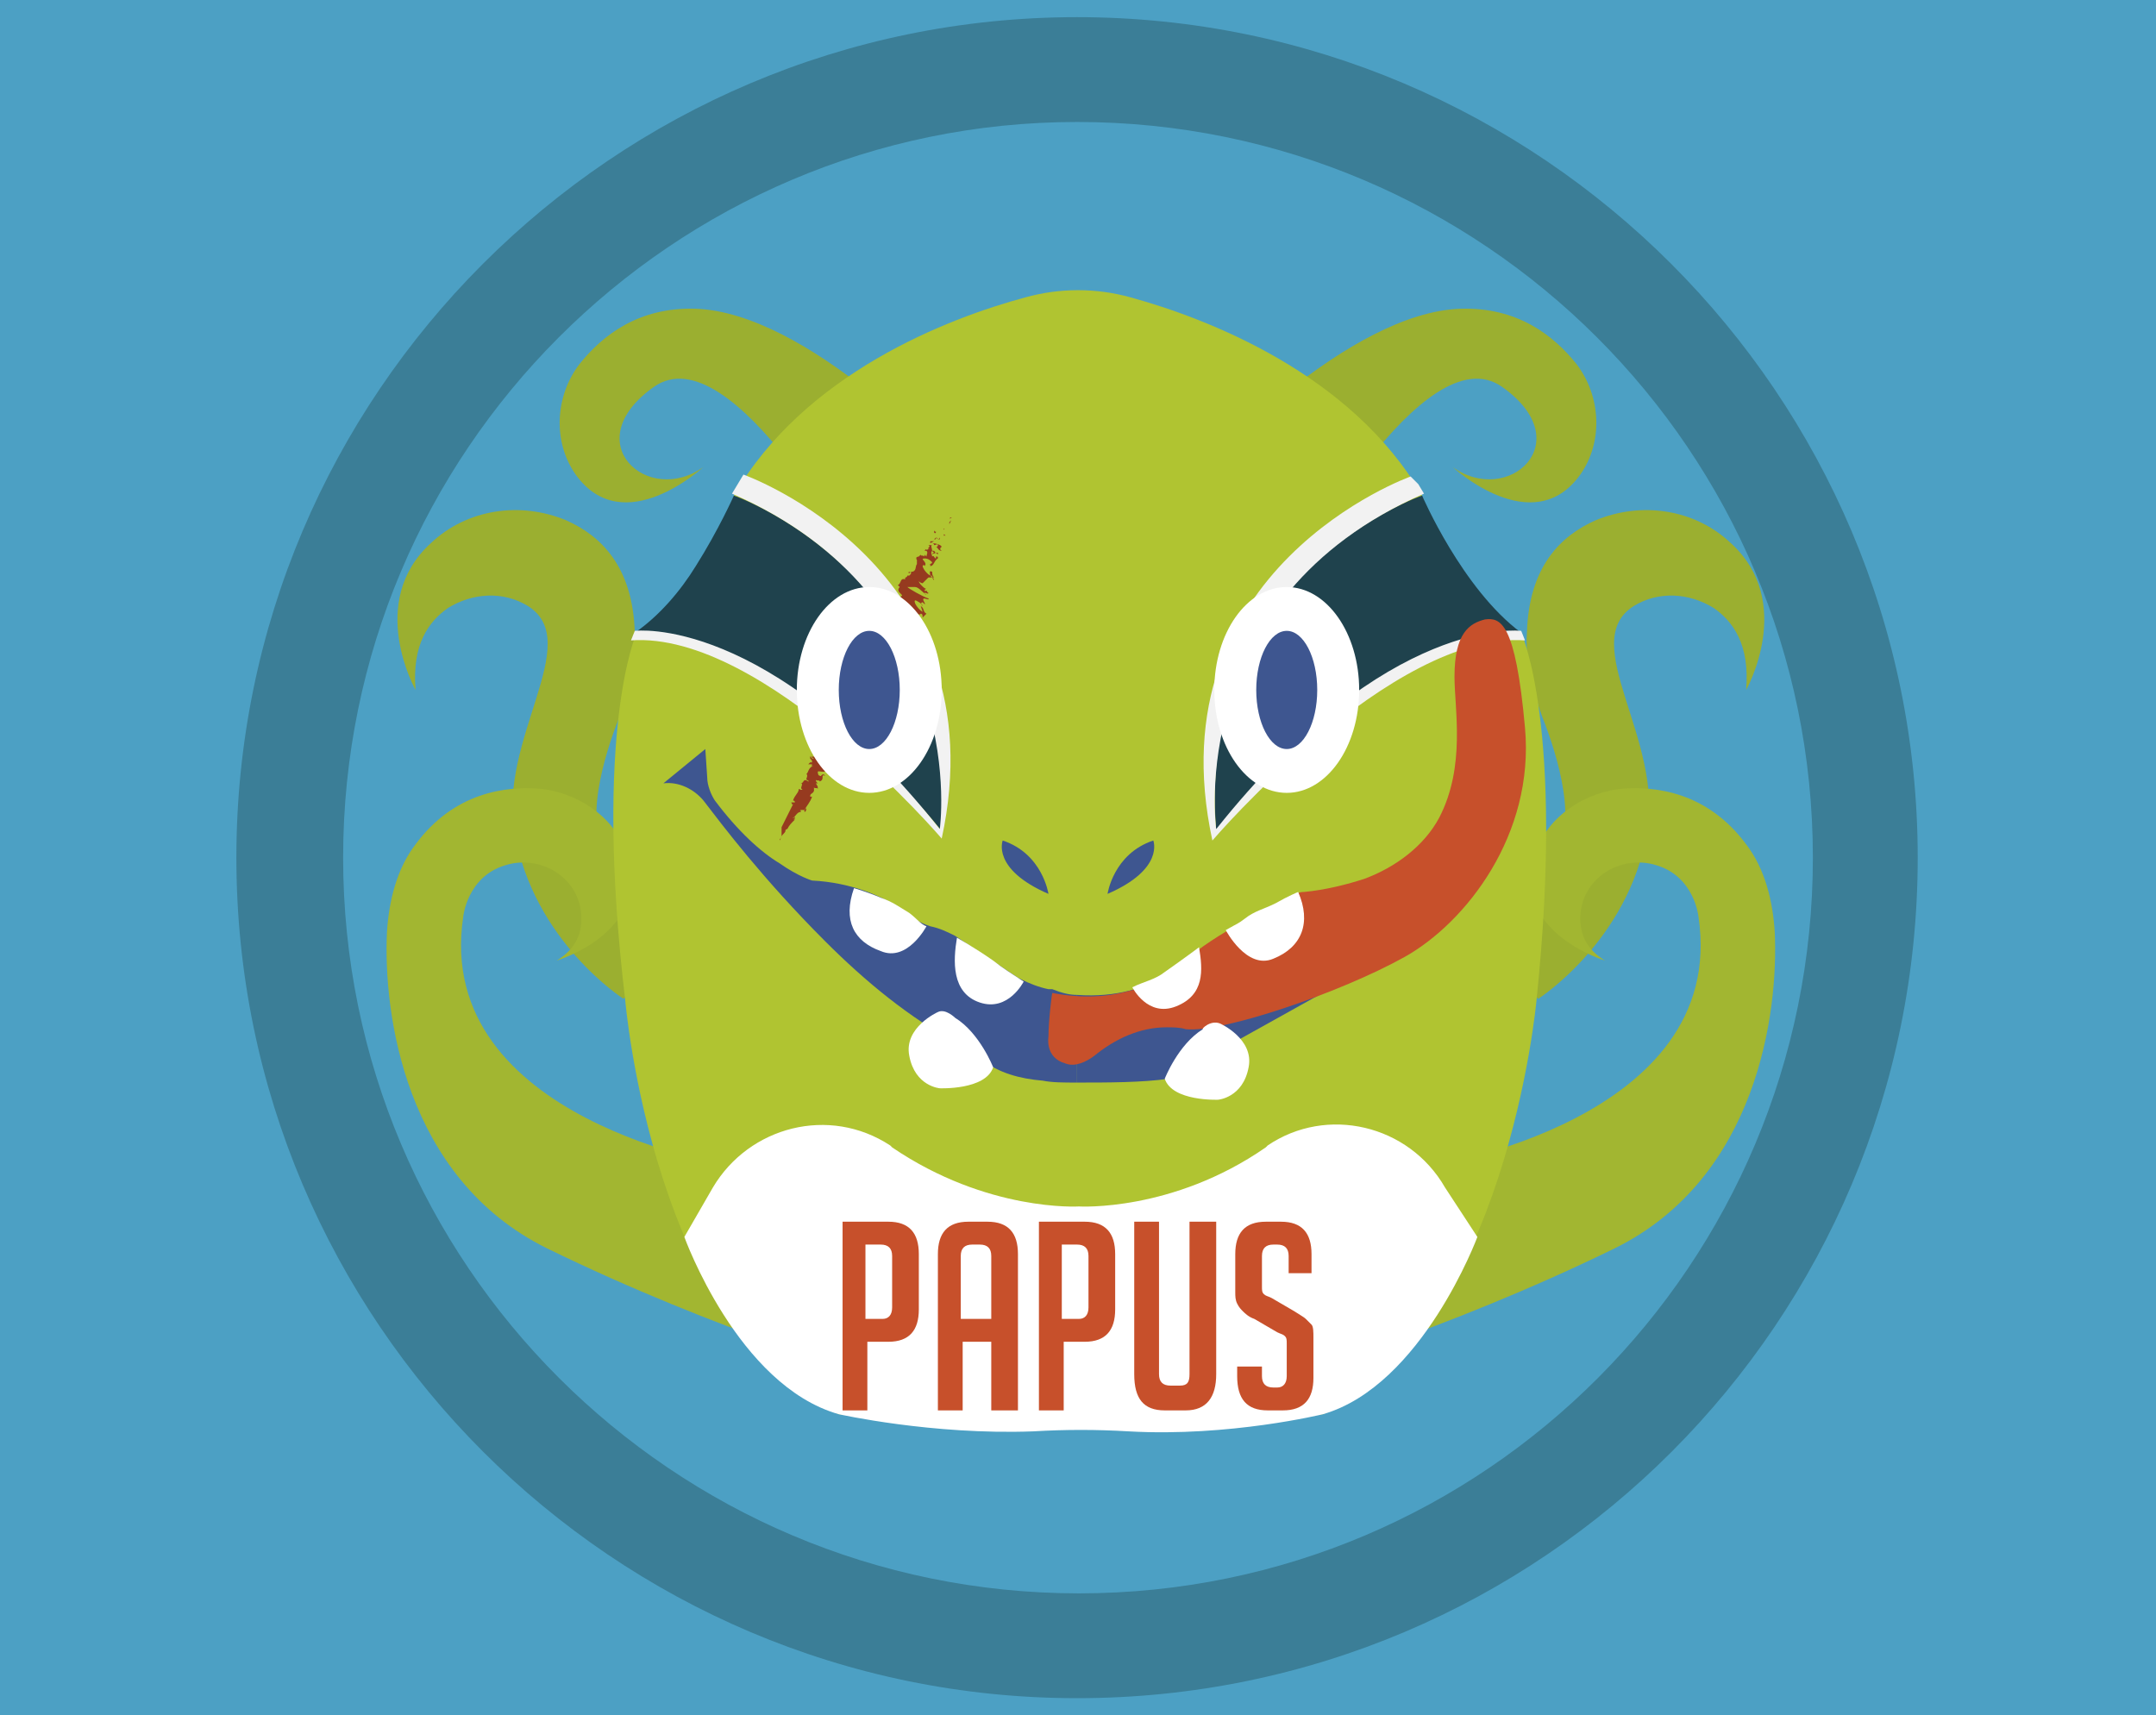 <?xml version="1.0" encoding="utf-8"?>
<!-- Generator: Adobe Illustrator 20.1.0, SVG Export Plug-In . SVG Version: 6.00 Build 0)  -->
<svg version="1.1" id="Capa_1" xmlns="http://www.w3.org/2000/svg" xmlns:xlink="http://www.w3.org/1999/xlink" x="0px" y="0px"
	 viewBox="0 0 113.1 90" enable-background="new 0 0 113.1 90" xml:space="preserve">
<rect fill="#4CA0C4" width="113.1" height="90"/>
<path fill="#9BAF30" d="M67.9,30.1c0,0,6.8-12.7,10.9-9.8s0.3,6.3-2.6,4.2c0,0,4.2,3.9,6.7,0.4c1.2-1.7,1.1-4.1-0.2-5.8
	c-1.2-1.5-3.1-3-6.1-2.9c-5.8,0.2-13.3,8-14.2,9.4S67.9,30.1,67.9,30.1z"/>
<path fill="#9BAF30" d="M45.2,30.1c0,0-6.8-12.7-10.9-9.8s-0.3,6.3,2.6,4.2c0,0-4.2,3.9-6.7,0.4c-1.2-1.7-1.1-4.1,0.2-5.8
	c1.2-1.5,3.1-3,6.1-2.9c5.8,0.2,13.3,8,14.2,9.4S45.2,30.1,45.2,30.1z"/>
<path fill="#9BAF30" d="M32.7,52.4c0,0-4.7-3-5.7-8.7c-0.9-4.9,3.7-10,0.7-11.9c-1.3-0.8-2.9-0.7-4.2,0.1c-1,0.7-1.9,1.9-1.7,4.3
	c0,0-2.6-4.6,0.8-7.7c1.9-1.8,4.7-2.2,7.1-1.2c1.8,0.8,3.5,2.4,3.6,5.9c0.1,1.5-0.3,3-0.8,4.4c-0.8,2-2,5.9-0.5,7.4
	c2.1,2.1,6.5,3.4,6.5,3.4L32.7,52.4z"/>
<path fill="#9BAF30" d="M80.7,52.4c0,0,4.7-3,5.7-8.7c0.9-4.9-3.7-10-0.7-11.9c1.3-0.8,2.9-0.7,4.2,0.1c1,0.7,1.9,1.9,1.7,4.3
	c0,0,2.6-4.6-0.8-7.7c-1.9-1.8-4.7-2.2-7.1-1.2c-1.8,0.8-3.5,2.4-3.6,5.9c-0.1,1.5,0.3,3,0.8,4.4c0.8,2,2,5.9,0.5,7.4
	c-2.1,2.1-6.5,3.4-6.5,3.4L80.7,52.4z"/>
<path fill="#A2B631" d="M75,61.2c0,0,15.7-2.4,14.1-13.1c0,0-0.2-2.1-2.2-2.7c-1.9-0.6-4,0.7-4,2.8c0,0.8,0.3,1.6,1.3,2.2
	c0,0-4.7-1.4-3.8-5.2c0.5-2.1,2.4-3.5,4.5-3.8c2-0.2,4.7,0.2,6.7,2.9c1,1.3,1.4,3,1.5,4.6c0.2,4.2-0.9,12.9-8.4,16.6
	c-9,4.4-17.4,6.8-17.4,6.8L75,61.2z"/>
<path fill="#1F424D" d="M74.6,26c0,0,2.1,4.9,5.2,7.2L63.6,45.5C63.6,45.5,57.3,30.5,74.6,26z"/>
<path fill="#A2B631" d="M38.4,61.2c0,0-15.7-2.4-14.1-13.1c0,0,0.2-2.1,2.2-2.7c1.9-0.6,4,0.7,4,2.8c0,0.8-0.3,1.6-1.3,2.2
	c0,0,4.7-1.4,3.8-5.2c-0.5-2.1-2.4-3.5-4.5-3.8c-2-0.2-4.7,0.2-6.7,2.9c-1,1.3-1.4,3-1.5,4.6c-0.2,4.2,0.9,12.9,8.4,16.6
	c9,4.4,17.4,6.8,17.4,6.8L38.4,61.2z"/>
<path fill="#1F424D" d="M38.5,26c0,0-0.8,1.8-2,3.7c-0.8,1.3-1.9,2.6-3.2,3.5l16.1,12.3C49.4,45.5,55.7,30.5,38.5,26z"/>
<g>
	<g>
		<path fill="#B0C431" d="M79.8,33.2c-7.5-0.4-16,10.4-16,10.4C62.7,30.1,74.6,26,74.6,26c-3.7-6.4-11.3-9.3-15.3-10.4
			c-1.8-0.5-3.7-0.5-5.5,0c-4.1,1.1-11.6,4-15.3,10.4c0,0,11.9,4.2,10.9,17.6c0,0-8.5-10.8-16-10.4c0,0-2.3,5-0.6,19.3
			c0,0,1.5,17.6,11.2,21.7c0,0,9.7,1,12.7,0.6c3,0.4,12.7-0.6,12.7-0.6c9.6-4.2,11.2-21.7,11.2-21.7C82.1,38.1,79.8,33.2,79.8,33.2z
			"/>
		<path fill="#FFFFFF" d="M75.8,62.3c-1.9-3.3-6.2-4.3-9.3-2.2c0,0-0.1,0.1-0.1,0.1c-4.9,3.4-9.8,3.1-9.8,3.1s-4.8,0.3-9.8-3.1
			c0,0-0.1-0.1-0.1-0.1c-3.2-2.1-7.4-1-9.3,2.2l-1.5,2.6c0,0,2.8,7.8,8.1,9.3c0,0,4.9,1.1,10.2,0.9c1.7-0.1,3.3-0.1,5,0
			c5.3,0.3,10.2-0.9,10.2-0.9c5.2-1.5,8.1-9.3,8.1-9.3L75.8,62.3z"/>
		<path fill="#F2F2F2" d="M80,33.6l-0.2-0.5c0,0-7-0.9-16,10.4c0,0-1.7-12.1,10.9-17.6l-0.3-0.5L74,25c0,0-13.5,4.8-10.4,19.1
			C63.6,44.1,73,33.1,80,33.6z"/>
		<g>
			<path fill="#963A1F" d="M50.7,26.2L50.7,26.2C50.7,26.3,50.7,26.2,50.7,26.2z"/>
			<polygon fill="#963A1F" points="50.4,26.6 50.4,26.6 50.4,26.7 			"/>
			<path fill="#963A1F" d="M50.1,27c0.1,0,0.1-0.1,0.2-0.2l0,0l0,0C50.2,26.9,50.2,27,50.1,27z"/>
			<path fill="#963A1F" d="M49.9,27.1C49.9,27.1,49.8,27.2,49.9,27.1C49.9,27.1,49.9,27.1,49.9,27.1C49.9,27.1,49.9,27.1,49.9,27.1z
				"/>
			<path fill="#963A1F" d="M49.9,27.1C49.9,27.1,49.8,27.1,49.9,27.1L49.9,27.1z"/>
			<path fill="#963A1F" d="M49.7,27.3L49.7,27.3C49.7,27.2,49.7,27.3,49.7,27.3C49.7,27.3,49.7,27.3,49.7,27.3z"/>
			<path fill="#963A1F" d="M49.8,27.4L49.8,27.4C49.8,27.3,49.8,27.3,49.8,27.4z"/>
			<path fill="#963A1F" d="M49.8,27.3L49.8,27.3C49.8,27.3,49.8,27.4,49.8,27.3C49.8,27.3,49.8,27.3,49.8,27.3z"/>
			<path fill="#963A1F" d="M49.8,27.2C49.9,27.2,49.9,27.2,49.8,27.2C50,27.2,49.9,27.1,49.8,27.2z"/>
			<path fill="#963A1F" d="M50.2,27.1L50.2,27.1L50.2,27.1C50.2,27,50.2,27.1,50.2,27.1z"/>
			<path fill="#963A1F" d="M49.4,27.6C49.5,27.6,49.5,27.6,49.4,27.6l0.1,0C49.5,27.6,49.5,27.6,49.4,27.6z"/>
			<path fill="#963A1F" d="M49.5,27.6L49.5,27.6C49.6,27.6,49.6,27.6,49.5,27.6z"/>
			<polygon fill="#963A1F" points="49.8,27.4 49.9,27.3 49.8,27.5 			"/>
			<polygon fill="#963A1F" points="49.3,27.8 49.2,27.7 49.3,27.8 			"/>
			<path fill="#963A1F" d="M49.1,27.9c0,0-0.1,0-0.1-0.1c0,0,0,0.1,0,0.1C49,28,49.1,28,49.1,27.9z"/>
			<path fill="#963A1F" d="M49,28.1C49,28.1,49,28.1,49,28.1C49,28.1,49,28.1,49,28.1z"/>
			<path fill="#963A1F" d="M49.4,27.8C49.4,27.8,49.4,27.8,49.4,27.8L49.4,27.8L49.4,27.8z"/>
			<path fill="#963A1F" d="M49.4,27.8L49.4,27.8C49.4,27.8,49.4,27.8,49.4,27.8C49.4,27.8,49.4,27.8,49.4,27.8z"/>
			<path fill="#963A1F" d="M49.4,27.8L49.4,27.8C49.4,27.8,49.4,27.8,49.4,27.8z"/>
			<path fill="#963A1F" d="M49.7,27.6C49.7,27.6,49.7,27.7,49.7,27.6C49.8,27.6,49.7,27.6,49.7,27.6z"/>
			<path fill="#963A1F" d="M49.5,27.8L49.5,27.8C49.6,27.7,49.5,27.7,49.5,27.8L49.5,27.8z"/>
			<polygon fill="#963A1F" points="49.5,27.8 49.5,27.8 49.5,27.8 			"/>
			<path fill="#963A1F" d="M49.2,28c0,0,0,0.1,0,0.1C49.2,28.1,49.2,28.1,49.2,28C49.2,28,49.2,28,49.2,28z"/>
			<path fill="#963A1F" d="M49.3,27.9L49.3,27.9C49.3,27.9,49.3,27.9,49.3,27.9z"/>
			<polygon fill="#963A1F" points="48.9,28.5 48.9,28.5 48.9,28.5 			"/>
			<path fill="#963A1F" d="M49.3,28.1C49.3,28,49.3,28,49.3,28.1C49.3,28,49.3,28,49.3,28.1C49.3,28.1,49.3,28.1,49.3,28.1z"/>
			<path fill="#963A1F" d="M49,28.2C49,28.2,49.1,28.2,49,28.2C49,28.2,49,28.2,49,28.2z"/>
			<path fill="#963A1F" d="M49.3,27.9L49.3,27.9C49.3,27.9,49.3,27.9,49.3,27.9z"/>
			<path fill="#963A1F" d="M49.3,27.9C49.3,28,49.3,28,49.3,27.9C49.3,28,49.3,28,49.3,27.9C49.3,27.9,49.3,27.9,49.3,27.9z"/>
			<path fill="#963A1F" d="M49.4,28.9c-0.1,0-0.1-0.2,0-0.2c0-0.1-0.3-0.2-0.5-0.2c0,0,0.1,0,0.1,0.1c0.1,0,0.2-0.1,0.2,0
				c0,0.1-0.1,0.1-0.1,0.1C49.2,28.7,49.2,28.9,49.4,28.9L49.4,28.9C49.3,28.8,49.3,28.9,49.4,28.9z"/>
			<path fill="#963A1F" d="M49,28.4L49,28.4c0,0-0.1,0-0.2,0c0,0.1,0,0.1,0,0.1L49,28.4L49,28.4z"/>
			<path fill="#963A1F" d="M49.1,28.2c0.1,0.1,0.1,0.1,0.2,0.1c0-0.1,0-0.1,0-0.1C49.2,28.4,49.2,28.2,49.1,28.2
				C49.1,28.2,49.1,28.2,49.1,28.2C49.1,28.2,49.1,28.2,49.1,28.2L49.1,28.2L49.1,28.2L49.1,28.2C49.1,28.2,49.1,28.2,49.1,28.2
				L49.1,28.2C49.1,28.2,49.1,28.2,49.1,28.2C49.1,28.3,49.1,28.2,49.1,28.2L49.1,28.2L49.1,28.2L49,28.3
				C49.1,28.3,49.1,28.3,49.1,28.2z"/>
			<path fill="#963A1F" d="M49.9,27.8C49.8,27.8,49.8,27.8,49.9,27.8C49.8,27.8,49.8,27.8,49.9,27.8z"/>
			<path fill="#963A1F" d="M49.8,27.8C49.8,27.8,49.8,27.8,49.8,27.8C49.8,27.7,49.8,27.8,49.8,27.8C49.8,27.8,49.8,27.7,49.8,27.8
				L49.8,27.8c-0.1,0-0.2,0-0.2,0C49.7,27.8,49.7,27.8,49.8,27.8z"/>
			<path fill="#963A1F" d="M49.5,28l0,0.1l0.1,0L49.5,28C49.6,28.1,49.5,28.1,49.5,28z"/>
			<polygon fill="#963A1F" points="48.9,28.5 48.8,28.4 48.9,28.5 			"/>
			<polygon fill="#963A1F" points="48.8,28.6 48.7,28.6 48.7,28.6 			"/>
			<path fill="#963A1F" d="M45.8,37.2L45.8,37.2C45.8,37.2,45.8,37.2,45.8,37.2z"/>
			<path fill="#963A1F" d="M46,37L46,37C45.9,36.9,45.9,37,46,37z"/>
			<path fill="#963A1F" d="M46.6,31.8c-0.1,0-0.4-0.1-0.2,0L46.6,31.8C46.5,31.9,46.6,31.8,46.6,31.8z"/>
			<path fill="#963A1F" d="M46.2,34.6L46.2,34.6C46.2,34.6,46.1,34.6,46.2,34.6C46.1,34.6,46.1,34.6,46.2,34.6z"/>
			<path fill="#963A1F" d="M46.8,35l-0.1,0C46.7,35,46.7,35,46.8,35z"/>
			<path fill="#963A1F" d="M45.2,38.5l0.1,0.1C45.4,38.5,45.3,38.5,45.2,38.5z"/>
			<path fill="#963A1F" d="M47.9,30c-0.1,0-0.1,0-0.1,0.1C47.8,30,48,30,47.9,30z"/>
			<path fill="#963A1F" d="M44.3,36.2C44.3,36.2,44.3,36.3,44.3,36.2C44.3,36.2,44.3,36.2,44.3,36.2z"/>
			<path fill="#963A1F" d="M47.7,30.1C47.7,30.1,47.7,30.1,47.7,30.1c0,0,0-0.1,0.1-0.1C47.7,30,47.6,30,47.7,30.1z"/>
			<path fill="#963A1F" d="M42.2,42.7C42.2,42.7,42.2,42.7,42.2,42.7C42.2,42.7,42.2,42.7,42.2,42.7z"/>
			<path fill="#963A1F" d="M41,43.7C41.1,43.7,41.1,43.7,41,43.7C41.1,43.7,41.1,43.7,41,43.7z"/>
			<path fill="#963A1F" d="M48.4,29.1C48.4,29.1,48.4,29.1,48.4,29.1L48.4,29.1z"/>
			<path fill="#963A1F" d="M48.8,29.2C48.8,29.2,48.9,29.2,48.8,29.2C48.9,29.2,48.8,29.2,48.8,29.2z"/>
			<path fill="#963A1F" d="M48.2,30.8L48.2,30.8C48.3,30.8,48.3,30.8,48.2,30.8z"/>
			<path fill="#963A1F" d="M48.4,29.1C48.4,29.1,48.4,29.1,48.4,29.1C48.4,29.1,48.4,29.1,48.4,29.1z"/>
			<path fill="#963A1F" d="M48.4,29.1C48.4,29.1,48.4,29,48.4,29.1C48.4,29,48.4,29,48.4,29.1z"/>
			<path fill="#963A1F" d="M48.3,29.1C48.3,29.1,48.4,29.1,48.3,29.1C48.4,29.1,48.4,29.1,48.3,29.1C48.4,29.1,48.3,29.1,48.3,29.1z
				"/>
			<path fill="#963A1F" d="M43.5,40.2C43.5,40.2,43.5,40.2,43.5,40.2C43.5,40.3,43.5,40.3,43.5,40.2z"/>
			<polygon fill="#963A1F" points="47.7,33.4 47.7,33.4 47.7,33.4 			"/>
			<path fill="#963A1F" d="M47.7,33.6c-0.2-0.1-0.1-0.2-0.1-0.2l-0.4-0.2L47.7,33.6z"/>
			<path fill="#963A1F" d="M45.5,37.7l0.2,0c0.2,0.2,0.1,0.2,0.3,0.3c-0.5-0.3,0.1-0.3-0.3-0.6l0.1,0c0,0,0,0,0,0
				c0.3,0-0.3-0.3-0.2-0.3c0.1,0,0.1,0,0.2,0L45.8,37c0,0,0.1,0,0.1,0.1l0-0.2l0,0c-0.1-0.1-0.2-0.2-0.2-0.2c0.1,0,0,0,0.1,0.1
				l-0.1-0.1c0.1,0,0.2,0.2,0.2,0.2c0.5,0.2-0.1-0.1,0.3-0.1l0,0.1c0.3,0.1,0.2,0,0.5,0c-0.1,0-0.5-0.1-0.6-0.2c0,0,0.1,0,0-0.1
				c0.2,0.1,0.2,0,0.2,0l0.2,0.1c0-0.1-0.1-0.2-0.2-0.2c0.1-0.1,0.2,0,0.4,0.1c0.1-0.1-0.3-0.1-0.3-0.2c0.1,0,0.1-0.2,0-0.3
				c0.1,0,0.1,0.1,0.2,0.1l-0.1-0.2c0,0,0.1,0,0.1,0c0-0.1-0.2-0.1-0.2-0.2c-0.2-0.2,0.5,0,0.2-0.2c0.1,0,0.1,0.1,0.2,0.1
				c-0.1-0.2-0.1-0.2-0.3-0.4l0.2,0c-0.2,0-0.4-0.2-0.5-0.4c-0.1,0-0.2,0-0.2,0l-0.1-0.2c0,0,0.1,0.1,0.2,0.1l0-0.1
				c0.1,0,0.2,0.1,0.3,0.2c-0.1,0-0.1,0-0.2,0c0.1,0.1,0.3,0.2,0.4,0.3c0,0,0,0,0-0.1c0,0,0.1,0.1,0.1,0.1c0,0,0,0-0.1-0.1l0.3,0.1
				l-0.1-0.1l0.2-0.1c-0.2-0.3-0.5-0.6-0.5-0.8c0.2,0.1,0.3,0.2,0.5,0.3c-0.3-0.1,0,0.2-0.1,0.3c0,0,0.1,0,0.2,0.1L47,34.4
				c0.2,0.1,0.2,0,0.2,0c-0.4-0.2-0.2-0.3-0.2-0.4c0.1,0.1,0.2,0.1,0.2,0.2c0.3,0.1-0.3-0.3-0.1-0.3c0,0,0,0,0,0.1
				c-0.1-0.1,0.1-0.2,0.2-0.1l0,0c0.1-0.1,0.2-0.4-0.1-0.6c0,0,0.3,0.2,0.4,0.2l-0.8-0.8c0.2,0.2,0.9,0.4,1,0.6c0.1,0,0.1,0,0.1-0.1
				c0,0-0.4-0.1-0.4-0.2c0.3,0.1,0.2,0,0.5,0.1c-0.1,0-0.4-0.2-0.4-0.3c0.1,0,0.4,0.2,0.4,0.2l-0.3-0.3c0.1,0.1,0.3,0.2,0.4,0.2
				c-0.1,0,0.1-0.1,0-0.2l-0.1,0c0.1-0.1-0.4-0.4-0.4-0.6c0.1,0.1,0.4,0.3,0.5,0.2c-0.2-0.1-0.8-0.6-0.9-0.8l0.1,0l-0.1-0.2
				c0.2,0.2,0.7,0.7,0.9,0.9c0.1,0,0.1,0.1,0.2,0c0.1,0,0.1,0.1,0.1,0.2l0.2-0.2c-0.2-0.1-0.1-0.3-0.3-0.4l0.1,0.3
				c-0.2-0.1-0.5-0.5-0.4-0.6c0.1,0,0.4,0.2,0.4,0.3c-0.1-0.1-0.1-0.2,0-0.2l0.1,0.1c0.1,0-0.2-0.3,0-0.3c0,0,0.3,0.1,0.2,0
				c-0.3-0.1-1-0.5-1.1-0.6c0,0,0.3,0,0.4,0c0.2,0,0.4,0.3,0.6,0.4c-0.1,0-0.1-0.1-0.1-0.1c0.1,0,0.2,0.1,0.2,0
				c-0.2-0.1,0.1-0.1-0.2-0.1c0-0.1,0.1-0.1,0.1-0.1c-0.1,0-0.4-0.3-0.4-0.4c0,0,0.1,0.1,0.2,0.1c0.1-0.1,0.2-0.2,0.3-0.3
				c0.1,0,0.1,0,0.2,0c0,0-0.1-0.1-0.1-0.1c0.2,0,0,0.1,0.2,0.1c-0.1-0.1-0.1-0.2-0.1-0.3c-0.2-0.1-0.1,0.1-0.1,0.2
				c-0.2-0.1-0.4-0.4-0.4-0.5c0-0.1,0.2,0,0.1,0c0.2-0.2-0.3-0.4,0-0.4c0.2,0,0.3,0.1,0.4,0.2c0,0.1-0.2,0.1-0.2,0.1l0.1,0
				c0,0.1,0,0.1,0,0.1c0.2,0,0.2-0.3,0.4-0.4c0-0.1,0-0.1-0.1-0.1l0,0.1c-0.1,0-0.1-0.2-0.2-0.1c0-0.1-0.1-0.2,0-0.3l0.1,0.1
				c0,0-0.1,0-0.1,0.1c0-0.1,0.3,0,0.1-0.2l-0.1,0c0-0.1-0.1-0.3,0-0.3c-0.1,0,0,0-0.2,0c0.2,0.1-0.2,0.2,0.1,0.2
				c-0.2,0-0.1,0.1-0.3,0c0,0,0.1,0,0,0.1c0,0,0,0,0,0l0,0l0,0c0,0,0,0,0,0c0,0,0.1,0,0.1,0c0.1,0.1,0,0.2,0,0.3c0,0,0,0-0.1-0.1
				l0,0.1c-0.1-0.1-0.2,0-0.2-0.1l-0.1,0.1c-0.1,0-0.2,0.1-0.1,0.1c-0.1,0,0.1,0.2,0,0.1l0,0.2l0,0c-0.1,0.1,0,0.4-0.3,0.4
				c0,0.1,0,0.1-0.1,0.2l-0.1,0c0,0.1-0.2,0.1-0.1,0.2c-0.3-0.1-0.2,0.2-0.4,0.3l0.1,0.1c-0.1,0.1-0.1,0.2,0,0.3l0.1,0.1
				c0.1,0.1-0.2,0.1-0.3,0.3c0,0,0-0.1,0-0.1c-0.4,0,0.1,0.4-0.3,0.4c0,0.1,0,0.1,0,0.1c0,0,0,0,0,0c0,0,0,0,0,0c0,0-0.1,0-0.1,0
				c0,0,0.1,0,0.1,0c0,0,0,0.1,0,0.1l-0.2-0.1c0,0,0,0,0,0c-0.1,0,0.1,0.1,0.2,0.1c0,0,0,0.1,0.1,0.1c-0.3-0.1,0,0.1-0.3,0
				c0.1,0.1,0,0.2,0.3,0.4c0,0-0.1,0-0.1,0c-0.1,0-0.1,0-0.1,0.1l-0.2-0.1l0.2,0.2c-0.2,0-0.2,0-0.4-0.2c0.2,0.3,0,0.2,0.2,0.4
				L46.4,33c0,0,0.1,0.2,0,0.2c-0.3-0.1-0.3,0.4-0.7,0.5c0.4,0.2-0.2,0,0.1,0.2c-0.1,0-0.2,0-0.2-0.1c0,0.2-0.3,0.1,0,0.3
				c-0.1,0-0.1-0.1-0.2-0.1c0,0,0.1,0.1,0,0.1c-0.1,0-0.1-0.1-0.1-0.1c-0.1,0.1,0.2,0.3,0.5,0.5c-0.2,0-0.2,0,0,0.2
				c-0.1,0-0.2,0-0.2-0.1c0,0-0.3,0.2-0.1,0.3c-0.1,0,0,0,0,0.1c-0.1,0.1-0.1,0.1-0.1,0.2l0.1,0c0.3,0.2,0,0.1,0,0.2l0,0
				c-0.3,0.1,0.1,0.1-0.3,0.2l0.2,0.1c0.4,0.2-0.3,0-0.2,0.2l0.1,0c0.1,0.1-0.6-0.1-0.7-0.1c0,0,0,0-0.1-0.1c-0.3,0,0.2,0.1,0.2,0.3
				c-0.1,0-0.3-0.2-0.4-0.1c-0.1,0,0.3,0.4,0,0.4c0.1,0,0.2,0.1,0.2,0.1c0,0.1-0.5,0-0.2,0.2c0,0-0.1,0-0.1,0c0,0.1,0,0.3,0.2,0.4
				c-0.6-0.3,0.1,0.5-0.4,0.2L44,37.1L44,37c-0.1,0.1,0,0.2,0.1,0.3c0,0-0.1,0-0.1-0.1c-0.2,0.1-0.2,0.1,0,0.4l-0.2-0.1
				c0.1,0.1-0.4,0.1-0.3,0.4c0,0,0,0-0.1-0.1c0.1,0.3-0.6,0.2-0.1,0.6l0.1,0.2c0.1-0.1,0.2,0.2,0.4,0.1c0,0.1-0.2,0.1-0.2,0l0,0
				c-0.3-0.2-0.2,0.1-0.4,0c-0.1,0.3-0.4,0.5-0.6,0.8l0.2,0.1l-0.1,0.1c-0.1,0-0.2,0-0.1-0.1c-0.1,0,0,0.2,0.1,0.2
				c-0.1,0.1-0.2-0.2-0.2-0.1l0,0.1l0,0c0.1,0.1,0.1,0.1,0.1,0.2c-0.1,0-0.1,0-0.1,0c0,0,0,0,0,0l-0.1,0.1l0.2,0
				c0,0.1-0.1,0.1,0.1,0.1c-0.3,0-0.3,0.4-0.4,0.4c0.1,0.1,0,0.2,0,0.3c0,0,0.2,0.1,0.1,0.1c-0.3-0.2-0.2,0.1-0.4,0.1
				c0.2,0-0.1,0.3,0.1,0.3c-0.1,0.1-0.1,0-0.2,0c0,0.2-0.2,0.3-0.3,0.6c0,0,0.1,0,0.1,0.1l-0.2,0c0,0,0.1,0.1,0,0.1c0,0,0.1,0,0.1,0
				c-0.1,0.2-0.2,0.4-0.3,0.6c-0.1,0.2-0.2,0.4-0.3,0.6c0-0.1,0,0,0,0c0,0,0,0,0,0L41,43.9c0,0-0.1,0.2-0.1,0.2l0-0.1
				c0,0.1,0.1-0.1,0.1-0.1c0-0.1,0.2-0.2,0.2-0.3c0,0,0,0,0,0c0,0,0-0.1,0.1-0.1l0,0c0.1-0.2,0.2-0.3,0.4-0.5l-0.1,0
				c0,0,0.1,0,0.1-0.1c0-0.1-0.1,0.1-0.1,0c0.1,0,0.2-0.3,0.4-0.3c0.1-0.1-0.1,0,0-0.1l0.1,0l0,0c0,0,0.1,0,0.1,0c0,0,0,0,0,0.1
				c0.1,0,0.1-0.2,0.1-0.2l-0.1,0.1c0.1-0.2,0.3-0.4,0.4-0.7l-0.1,0c0-0.2,0.1-0.1,0.2-0.3l0,0c0-0.1,0-0.1,0-0.2
				c0,0.1,0.2,0,0.2,0.1c0-0.2,0-0.1-0.1-0.3l0.1,0c-0.1-0.1-0.1-0.1-0.1-0.2c0,0.1,0.2,0,0.2,0.1c0.3-0.1,0-0.4,0.3-0.3
				c-0.2-0.2-0.2,0.1-0.3,0c-0.1,0-0.1-0.2-0.1-0.2c0-0.1,0.4,0.1,0.5-0.1c0,0,0,0,0,0c0.1,0,0-0.1,0.1-0.2
				c-0.1-0.1,0.1-0.1-0.1-0.2l0,0.2c0-0.1-0.2-0.3,0-0.4c0,0,0.1,0.1,0.1,0.1c0.1,0,0-0.1,0.1-0.1c0.2,0.1,0,0.2,0.1,0.3
				c0.1,0-0.1-0.2,0.1-0.1c-0.3-0.2,0.1-0.1,0-0.3l0.1,0.1c0,0-0.1-0.1,0-0.1l0.1,0.1c-0.1-0.2,0.2-0.1,0.2-0.2
				c-0.1,0.1-0.2-0.1-0.3,0c-0.1-0.3,0.4,0.1,0.5-0.2c0,0-0.2,0.1-0.2,0c0.1,0,0.1,0,0.2,0c0.1-0.2-0.2-0.1-0.2-0.2
				c0.2,0,0-0.1,0-0.2l0.1,0.1c0.2-0.1-0.3-0.2-0.1-0.3l0.2,0.2l0-0.1l0.2,0.1c-0.1-0.1,0-0.2,0.1-0.2c-0.1,0-0.3-0.2-0.2-0.2
				c0.1,0,0.1,0.1,0.2,0c0.1,0.1,0.2,0.2,0,0.1c0,0,0.1,0.1,0.1,0.1c0.1,0,0.1-0.1,0.1-0.2c0,0,0,0-0.1,0l-0.1-0.3
				c0.1,0,0.1,0.1,0.1,0.1c0,0-0.1-0.1,0-0.1c0.1,0.1,0.2,0.1,0.3,0.2l-0.1-0.2c0.1,0,0.2,0,0.2,0.1c0.1,0-0.1-0.3,0-0.4
				c0,0,0,0,0-0.1c0.1-0.1,0.3-0.1,0.2-0.3l0.3,0.1c0-0.1-0.3-0.1-0.3-0.3c0-0.1,0.2,0.1,0.3,0.1c-0.1-0.1-0.3-0.3,0-0.3
				C45.6,37.7,45.5,37.7,45.5,37.7z M46.1,36.6c0,0,0.1,0.1,0,0.1C45.9,36.5,46,36.6,46.1,36.6z M46.6,34.7
				C46.6,34.7,46.6,34.7,46.6,34.7C46.5,34.7,46.5,34.7,46.6,34.7z M48.2,29.4L48.2,29.4C48.2,29.5,48.2,29.5,48.2,29.4z M48.4,29.4
				C48.3,29.4,48.3,29.4,48.4,29.4C48.3,29.4,48.3,29.4,48.4,29.4C48.3,29.4,48.4,29.4,48.4,29.4z M42.5,40.1L42.5,40.1
				C42.6,40.2,42.5,40.1,42.5,40.1z"/>
			<path fill="#963A1F" d="M46.7,35C46.7,35,46.7,35,46.7,35C46.6,35,46.7,35,46.7,35z"/>
			<polygon fill="#963A1F" points="45.2,38.4 45.2,38.5 45.2,38.5 			"/>
			<path fill="#963A1F" d="M48.6,31.5C48.6,31.5,48.5,31.5,48.6,31.5C48.5,31.5,48.6,31.5,48.6,31.5z"/>
			<path fill="#963A1F" d="M48.5,28.8L48.5,28.8C48.5,28.8,48.5,28.8,48.5,28.8C48.6,28.8,48.5,28.8,48.5,28.8z"/>
			<path fill="#963A1F" d="M49.5,28.6C49.5,28.6,49.5,28.6,49.5,28.6L49.5,28.6C49.4,28.6,49.4,28.6,49.5,28.6z"/>
			<path fill="#963A1F" d="M48.9,28.9C49,29,49,28.9,48.9,28.9L48.9,28.9C48.9,28.8,48.9,28.8,48.9,28.9z"/>
			<path fill="#963A1F" d="M49,28.8C49,28.8,49,28.8,49,28.8C49,28.8,49,28.8,49,28.8z"/>
			<path fill="#963A1F" d="M48.4,29.2C48.4,29.2,48.3,29.1,48.4,29.2C48.2,29.1,48.4,29.4,48.4,29.2z"/>
			<polygon fill="#963A1F" points="49.2,29 49.1,29 49.2,29.1 			"/>
			<path fill="#963A1F" d="M48.9,29.3L48.9,29.3C49,29.3,49,29.3,48.9,29.3C48.9,29.3,48.9,29.3,48.9,29.3z"/>
			<path fill="#963A1F" d="M49,29.2C49,29.2,49,29.2,49,29.2C49,29.2,49,29.2,49,29.2z"/>
			<polygon fill="#963A1F" points="49.2,29.1 49.1,29.2 49.1,29.2 			"/>
			<path fill="#963A1F" d="M48.5,30.1L48.5,30.1C48.5,30.2,48.5,30.2,48.5,30.1C48.5,30.1,48.5,30.1,48.5,30.1z"/>
			<path fill="#963A1F" d="M48.9,30c0,0-0.1,0-0.1,0L48.9,30L48.9,30z"/>
			<path fill="#963A1F" d="M48.9,30.3c0,0,0.1,0.2,0.1,0.1C48.9,30.3,48.9,30.2,48.9,30.3z"/>
			<polygon fill="#963A1F" points="48,31.4 48,31.3 47.7,31.2 			"/>
			<path fill="#963A1F" d="M48.3,32.8c0.1-0.1-0.2-0.1-0.1-0.2c-0.1-0.1-0.1,0-0.2,0C48.1,32.7,48,32.7,48.3,32.8z"/>
			<path fill="#963A1F" d="M48,32.6C48,32.6,48,32.6,48,32.6C48,32.6,48,32.6,48,32.6z"/>
			<polygon fill="#963A1F" points="41,44 40.9,44 41,44 			"/>
			<path fill="#963A1F" d="M40.9,44.1L40.9,44.1L40.9,44.1C40.9,44.2,40.9,44.2,40.9,44.1z"/>
			<path fill="#963A1F" d="M46.6,36.7L46.6,36.7c-0.1-0.1-0.1,0-0.2,0L46.6,36.7z"/>
			<polygon fill="#963A1F" points="46,37.4 46,37.4 45.8,37.3 			"/>
			<path fill="#963A1F" d="M45.8,38.2c0,0,0-0.1,0-0.1C45.9,38.1,45.6,38,45.8,38.2z"/>
		</g>
		<path fill="#F2F2F2" d="M33.1,33.6l0.2-0.5c0,0,7-0.9,16,10.4c0,0,1.7-12.1-10.9-17.6l0.3-0.5l0.3-0.5c0,0,13.5,4.8,10.4,19.1
			C49.5,44.1,40.1,33.1,33.1,33.6z"/>
		<ellipse fill="#FFFFFF" cx="45.6" cy="36.2" rx="3.8" ry="5.4"/>
		<ellipse fill="#FFFFFF" cx="67.5" cy="36.2" rx="3.8" ry="5.4"/>
		<ellipse fill="#3E5690" cx="67.5" cy="36.2" rx="1.6" ry="3.1"/>
		<ellipse fill="#3E5690" cx="45.6" cy="36.2" rx="1.6" ry="3.1"/>
		<g>
			<path fill="#3E5690" d="M58.1,46.9c0,0,0.3-2.1,2.4-2.8C60.5,44.1,61.1,45.6,58.1,46.9z"/>
			<path fill="#3E5690" d="M55,46.9c0,0-0.3-2.1-2.4-2.8C52.6,44.1,52,45.6,55,46.9z"/>
		</g>
		<path fill="#3E5690" d="M56.5,52.2v4.6c-0.7,0-1.3,0-1.8-0.1c-1.2-0.1-2.3-0.4-3.2-1.1c-0.4-0.3-0.9-0.5-1.2-0.8
			c-2.6-1.4-4.9-3.3-7-5.4c-3.3-3.3-5.4-6.1-6.4-7.4c-0.5-0.6-1.3-1-2.1-0.9l2.2-1.8l0.1,1.5c0,0.4,0.2,0.9,0.4,1.2
			c1.2,1.6,2.4,2.7,3.4,3.3c1,0.7,1.7,0.9,1.7,0.9c2,0.1,3.9,0.8,5.4,2l0.1,0.1c0.2,0.1,0.4,0.2,0.7,0.3l0,0
			c0.5,0.1,0.9,0.3,1.3,0.5l3.3,2.2l0.2,0.1c0.4,0.2,0.9,0.4,1.4,0.5l0.2,0C55.7,52.1,56.1,52.2,56.5,52.2z"/>
		<path fill="#3E5690" d="M69.2,52.2l-7.9,4.4c-1.4,0.2-3.2,0.2-4.8,0.2v-4.6c4.2,0.3,6.1-2.2,6.1-2.2L69.2,52.2z"/>
		<path fill="#FFFFFF" d="M49.2,53.1c0,0-1.8,0.8-1.5,2.3c0.3,1.6,1.6,1.7,1.6,1.7s2.4,0.1,2.8-1.1c0,0-0.7-1.8-2-2.6
			C50.1,53.4,49.6,52.9,49.2,53.1z"/>
		<path fill="#FFFFFF" d="M44.8,46.6c0,0,0.7,0.2,1.4,0.5c0.6,0.2,1,0.5,1.5,0.8c0.4,0.3,0.6,0.6,0.9,0.7c0,0-1,1.9-2.4,1.3
			C44.8,49.4,44.2,48.3,44.8,46.6z"/>
		<path fill="#C7502B" d="M55,54.4c0,0-0.2,1.1,0.9,1.4c0.5,0.2,1.1-0.1,1.5-0.4c1.1-0.9,2.4-1.5,3.8-1.5c0.3,0,0.7,0,1,0.1
			c1.9,0.2,8.1-1.9,11.5-3.8c3.2-1.8,6.8-6.4,6.3-12s-1.3-5.8-2.1-5.7c-0.8,0.2-1.6,0.7-1.6,3c0,1.7,0.6,4.7-0.8,7.4
			c-0.8,1.5-2.3,2.6-3.9,3.2c-0.9,0.3-2.1,0.6-3.2,0.7c-0.1,0-0.2,0-0.4,0.1c-0.8,0.4-4.5,2.2-5.8,3.5c-0.8,0.8-1.3,1.2-3,1.6
			c-1.1,0.3-2.4,0.4-4,0.1C55.2,52,55,53.5,55,54.4z"/>
		<path fill="#FFFFFF" d="M50.2,49.2c0,0,0.9,0.5,1.9,1.2c0.5,0.4,1,0.7,1.6,1.1c0,0-0.8,1.6-2.3,1.1S50,50.4,50.2,49.2z"/>
		<path fill="#FFFFFF" d="M68.1,46.8c0,0-0.5,0.2-1.2,0.6c-0.6,0.3-1.1,0.4-1.6,0.8c-0.4,0.3-0.3,0.2-1,0.6c0,0,1.1,2.1,2.5,1.5
			C68.3,49.7,68.8,48.4,68.1,46.8z"/>
		<path fill="#FFFFFF" d="M62.9,49.7c0,0-0.8,0.6-1.8,1.3c-0.5,0.4-1.1,0.5-1.7,0.8c0,0,0.8,1.6,2.3,1S63.1,50.9,62.9,49.7z"/>
		<path fill="#FFFFFF" d="M64,53.7c0,0,1.8,0.8,1.5,2.3c-0.3,1.6-1.6,1.7-1.6,1.7s-2.4,0.1-2.8-1.1c0,0,0.7-1.8,2-2.6
			C63,54,63.5,53.5,64,53.7z"/>
	</g>
	<g>
		<path fill="#C7502B" d="M44.2,64.1h2.4c1.1,0,1.6,0.6,1.6,1.7v2.9c0,1.1-0.5,1.7-1.6,1.7h-1.1V74h-1.3V64.1z M45.5,69.2h0.8
			c0.3,0,0.5-0.2,0.5-0.6v-2.7c0-0.4-0.2-0.6-0.6-0.6h-0.8V69.2z"/>
		<path fill="#C7502B" d="M50.5,74h-1.3v-8.2c0-1.1,0.5-1.7,1.6-1.7h1c1.1,0,1.6,0.6,1.6,1.7V74H52v-3.6h-1.5V74z M52,69.2v-3.3
			c0-0.4-0.2-0.6-0.6-0.6h-0.4c-0.4,0-0.6,0.2-0.6,0.6v3.3H52z"/>
		<path fill="#C7502B" d="M54.5,64.1h2.4c1.1,0,1.6,0.6,1.6,1.7v2.9c0,1.1-0.5,1.7-1.6,1.7h-1.1V74h-1.3V64.1z M55.8,69.2h0.8
			c0.3,0,0.5-0.2,0.5-0.6v-2.7c0-0.4-0.2-0.6-0.6-0.6h-0.8V69.2z"/>
		<path fill="#C7502B" d="M63.8,64.1v8c0,1.2-0.5,1.9-1.6,1.9h-1.1c-1.1,0-1.6-0.6-1.6-1.9v-8h1.3v8c0,0.4,0.2,0.6,0.6,0.6h0.5
			c0.4,0,0.5-0.2,0.5-0.6v-8H63.8z"/>
		<path fill="#C7502B" d="M67.6,66.8v-0.9c0-0.4-0.2-0.6-0.6-0.6h-0.2c-0.4,0-0.6,0.2-0.6,0.6v1.6c0,0.2,0,0.3,0.1,0.4
			c0.1,0.1,0.2,0.1,0.4,0.2l1.2,0.7c0.3,0.2,0.5,0.3,0.6,0.4c0.1,0.1,0.2,0.2,0.3,0.3c0.1,0.1,0.1,0.4,0.1,0.7v2.1
			c0,1.1-0.5,1.7-1.6,1.7h-0.8c-1.1,0-1.6-0.6-1.6-1.8v-0.5h1.3v0.5c0,0.4,0.2,0.6,0.6,0.6H67c0.3,0,0.5-0.2,0.5-0.6v-1.7
			c0-0.2,0-0.3-0.1-0.4c-0.1-0.1-0.2-0.1-0.4-0.2l-1.2-0.7c-0.3-0.1-0.5-0.3-0.6-0.4c-0.1-0.1-0.2-0.2-0.3-0.4
			c-0.1-0.2-0.1-0.4-0.1-0.6v-2c0-1.1,0.5-1.7,1.6-1.7h0.8c1.1,0,1.6,0.6,1.6,1.7v1H67.6z"/>
	</g>
</g>
<g>
	<path fill="#3B7E97" d="M56.5,89.1c-24.3,0-44.1-19.8-44.1-44.1S32.2,0.9,56.5,0.9s44.1,19.8,44.1,44.1S80.9,89.1,56.5,89.1z
		 M56.5,6.4C35.3,6.4,18,23.7,18,45s17.3,38.6,38.6,38.6S95.1,66.3,95.1,45S77.8,6.4,56.5,6.4z"/>
</g>
<g>
</g>
<g>
</g>
<g>
</g>
<g>
</g>
<g>
</g>
<g>
</g>
</svg>
